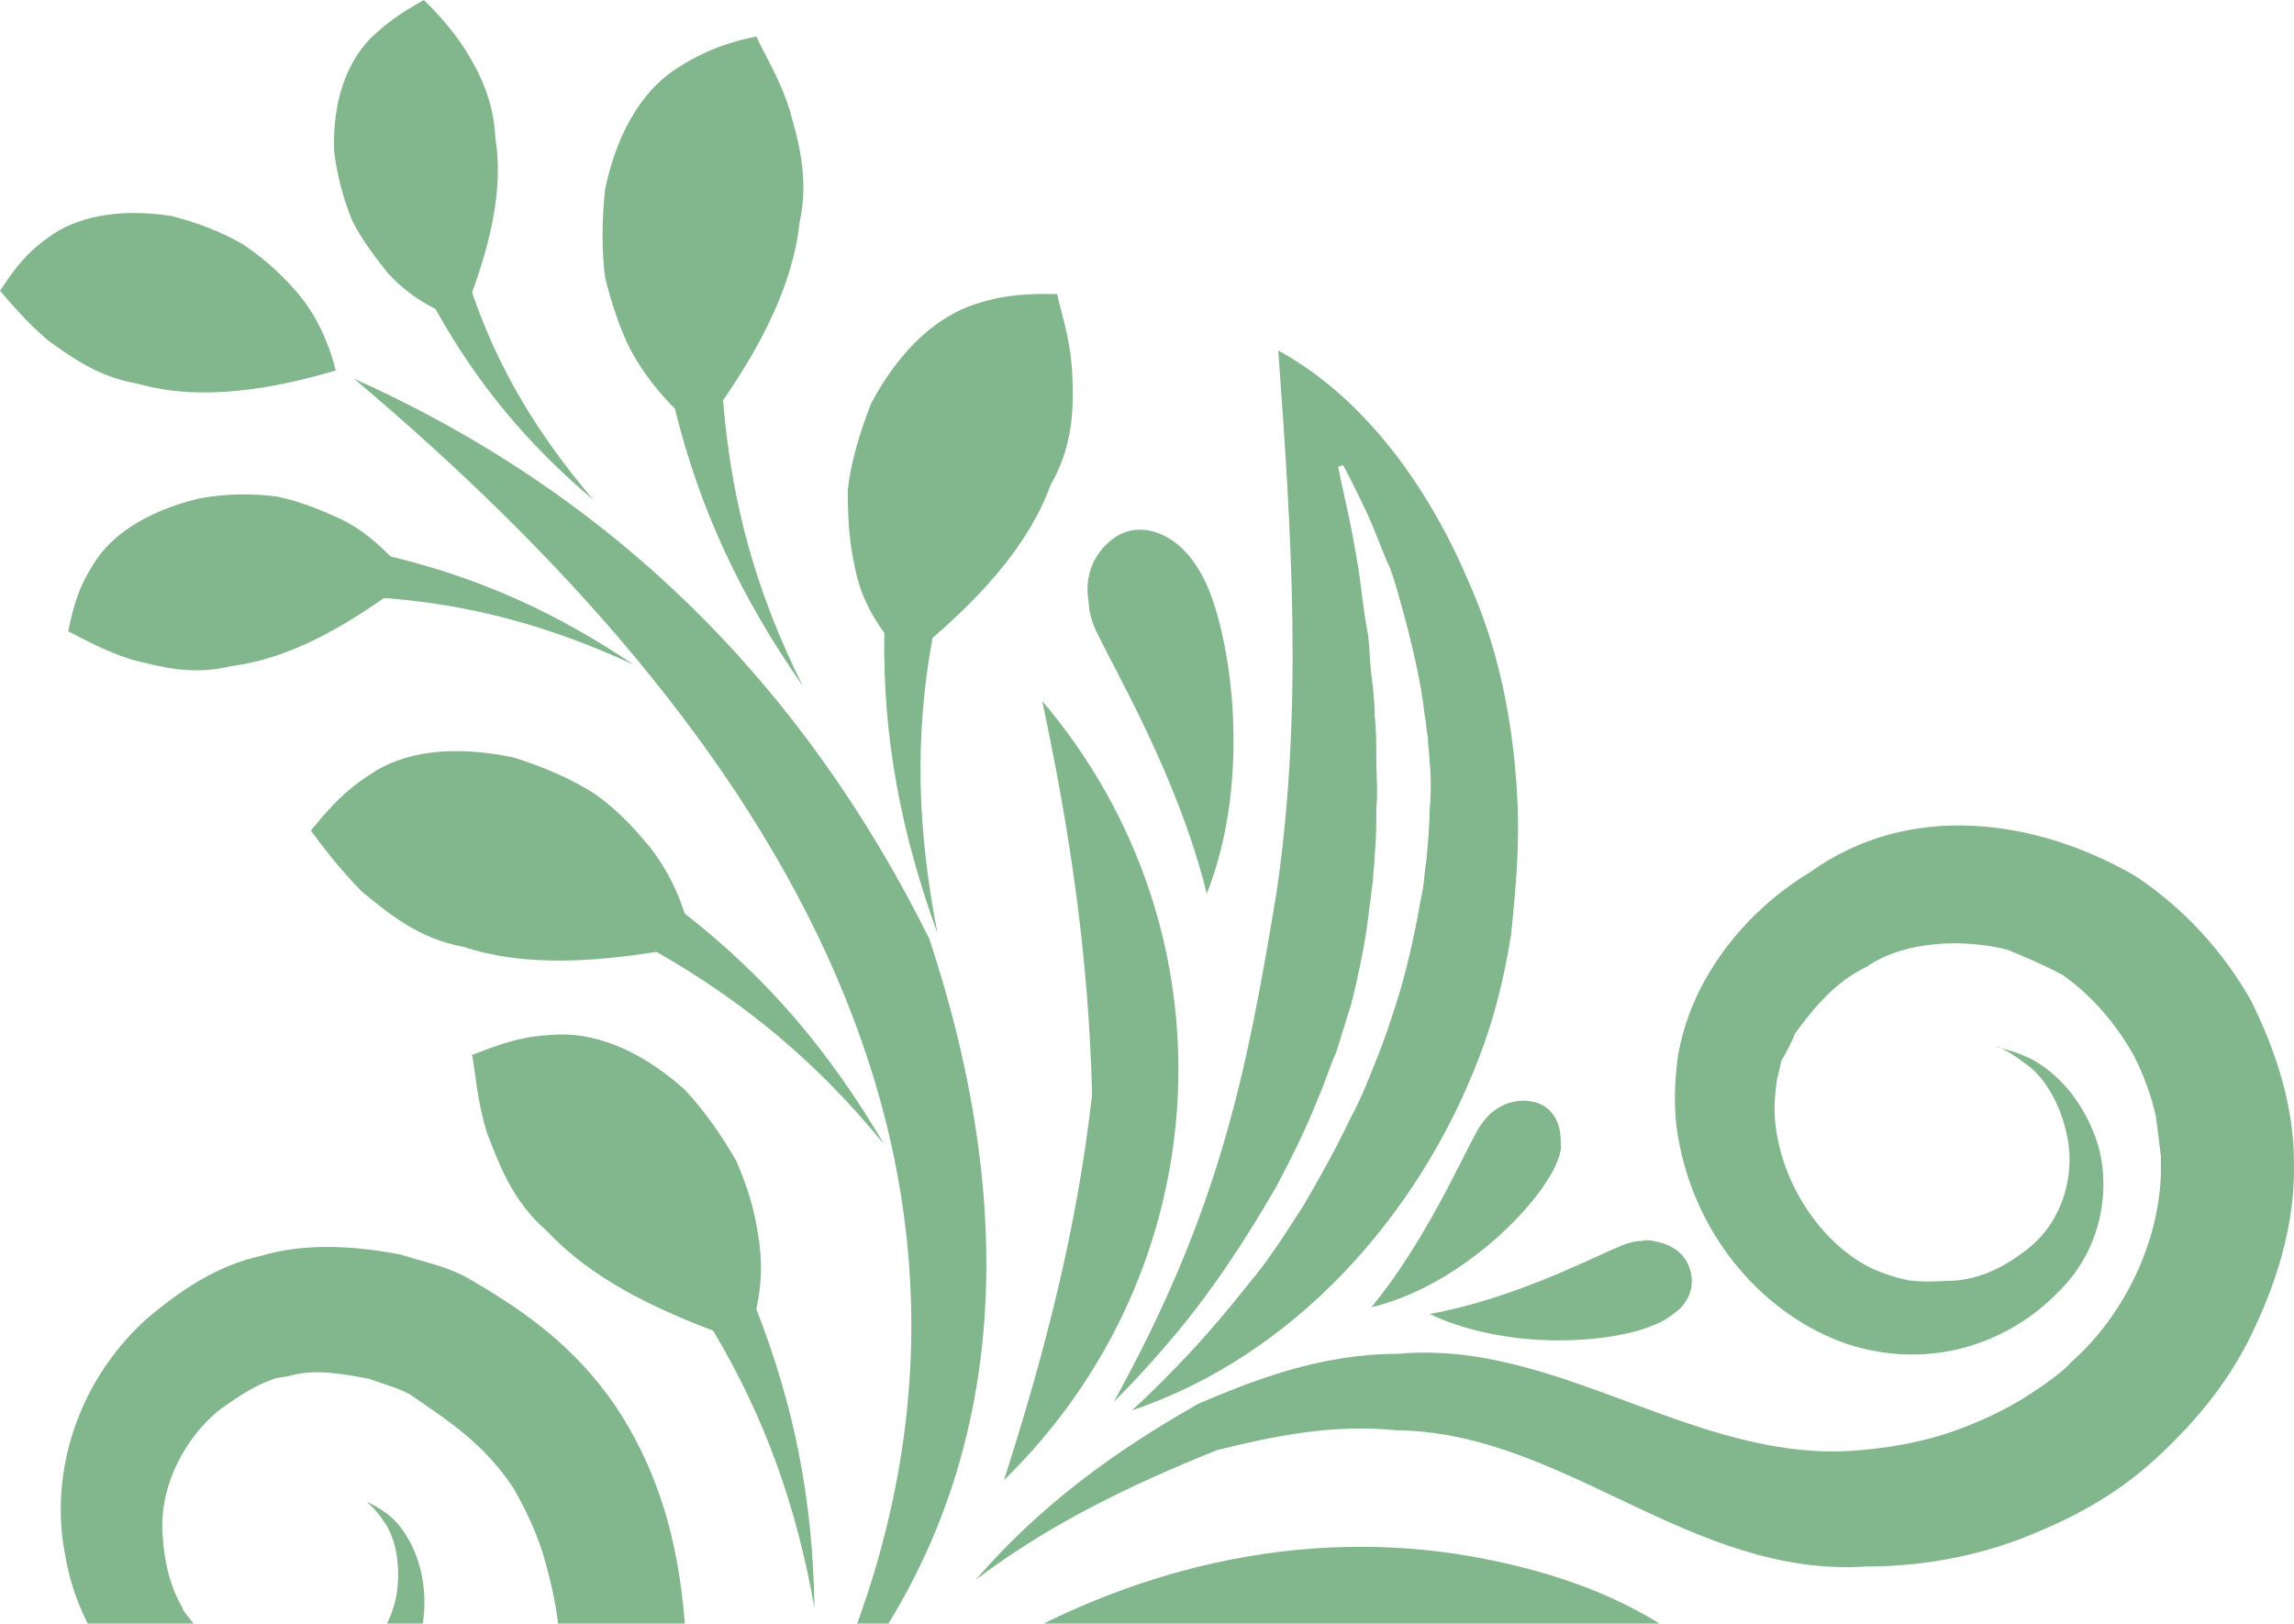 <svg width="486" height="344" viewBox="0 0 486 344" fill="none" xmlns="http://www.w3.org/2000/svg">
<path d="M137.342 428.341C180.305 380.826 242.989 342.462 309.899 357.244C316.59 358.3 322.929 360.764 329.268 363.58C334.55 366.043 339.129 369.211 343.707 372.731C351.806 380.122 355.68 387.865 359.906 397.72C360.962 400.536 361.315 403.704 361.667 406.519C361.667 412.151 361.667 418.134 359.554 423.062C359.202 424.118 358.849 425.174 358.497 426.581C356.032 430.453 353.215 433.269 350.398 436.788C343.002 443.476 331.029 446.995 321.169 444.532C315.886 443.476 310.956 440.66 306.73 437.492C306.73 437.492 307.786 438.548 307.082 437.844C303.561 434.677 300.743 430.805 298.983 426.581C295.461 417.782 295.813 408.279 300.039 402.296C304.617 396.312 312.365 393.849 318.703 393.849C325.042 393.849 329.972 396.312 332.438 398.776C334.903 401.24 335.607 403 335.959 403C335.959 402.648 335.607 400.536 333.494 397.72C331.381 394.553 326.803 389.977 319.408 388.217C312.365 386.457 301.448 386.457 292.291 394.905C283.488 403.352 279.966 417.782 283.488 431.509C285.953 438.9 289.122 445.588 294.404 451.219C299.687 456.85 307.082 461.426 314.83 464.242C331.029 469.873 350.75 467.761 366.245 455.443C373.64 449.107 379.979 442.42 383.853 433.269C388.431 424.47 389.135 414.263 389.135 404.408C388.431 399.832 388.079 394.905 386.67 390.329C381.74 376.25 375.753 364.636 364.836 354.077C350.045 340.35 332.79 334.015 315.534 330.495C241.933 315.361 168.332 364.284 137.342 428.341Z" fill="#82B68C"/>
<path d="M20.423 510C88.389 489.938 148.961 425.176 145.439 350.207C144.735 332.609 141.565 314.659 130.296 297.765C121.844 285.446 111.28 277.703 98.25 270.311C94.024 268.199 89.094 267.144 84.516 265.736C75.007 263.976 64.795 263.272 55.286 266.088C45.778 268.199 38.031 273.479 30.635 279.814C16.197 293.189 10.562 312.195 13.732 329.089C15.14 337.537 18.31 344.928 23.24 351.263C27.818 357.247 34.157 361.822 41.2 365.342C54.23 371.325 69.373 370.269 78.881 362.526C88.389 355.135 90.502 344.224 89.798 336.833C89.094 329.089 85.572 323.81 82.755 321.346C80.29 319.234 78.177 318.531 77.825 318.179C77.825 318.531 79.585 319.586 81.346 322.402C83.459 325.218 84.868 330.497 84.163 336.833C83.459 342.816 79.585 350.207 72.894 353.727C66.203 356.895 56.695 355.839 48.595 350.911C44.722 348.448 41.552 344.928 38.735 341.056C38.383 340.352 39.439 341.76 39.087 341.408C36.27 336.833 34.861 331.553 34.509 325.922C33.453 315.715 38.735 304.804 46.835 298.468C50.356 296.005 53.878 293.541 58.104 292.133C59.16 291.781 60.569 291.781 61.625 291.429C66.908 290.021 72.542 291.077 78.177 292.133C80.994 293.189 83.811 293.893 86.629 295.301C95.433 301.284 102.828 306.212 108.814 315.363C111.632 320.29 114.097 325.57 115.505 330.849C117.266 337.185 118.675 343.872 118.675 350.911C122.197 419.896 73.951 475.155 20.423 510Z" fill="#82B68C"/>
<path d="M476.819 211.88C470.833 201.321 462.381 192.17 452.168 185.483C431.391 173.516 404.627 169.645 383.497 184.779C373.637 190.763 365.537 199.21 360.255 209.417C357.79 214.344 356.029 219.624 355.325 224.903C354.62 231.239 354.62 236.518 355.677 241.797C359.551 262.563 373.989 278.754 391.245 284.737C409.557 290.721 426.109 284.033 435.969 273.826C446.534 263.619 447.238 249.189 443.716 240.39C440.195 231.239 434.208 226.311 429.982 224.199C425.404 222.087 422.939 222.087 422.939 221.735C422.939 221.735 425.404 222.439 428.926 225.255C432.8 227.719 436.673 233.702 438.082 241.446C439.49 249.189 437.025 259.396 428.574 265.379C424.348 268.547 419.417 271.011 413.783 271.363C411.318 271.363 409.205 271.715 404.979 271.363C402.514 271.011 399.344 269.955 396.879 268.899C386.315 263.971 377.511 251.301 376.102 237.926C375.75 234.758 376.102 231.239 376.454 228.775C376.806 227.367 377.159 225.959 377.511 224.199C377.511 223.847 377.159 225.255 377.511 224.551C378.567 222.791 379.624 220.68 380.328 218.92C384.202 213.64 388.78 208.009 395.471 204.841C403.57 199.21 416.248 198.858 425.756 201.321C423.291 200.97 425.052 201.321 424.7 200.97C428.926 202.729 433.152 204.489 437.025 206.601C443.012 210.825 448.294 216.808 452.168 223.847C454.281 228.071 455.69 231.942 456.746 236.518C457.098 239.334 457.451 242.149 457.803 244.965V246.373C458.155 261.859 450.407 278.402 438.786 288.609C437.025 290.721 432.447 293.888 428.574 296.352C425.052 298.464 421.53 300.224 418.009 301.632C410.614 304.799 402.514 306.559 394.062 307.263C359.551 310.431 330.321 283.681 296.162 286.849C279.611 286.849 265.524 292.48 253.903 297.408C235.943 307.615 220.448 318.878 206.714 334.716C222.561 322.749 239.465 314.654 257.777 307.263C269.046 304.447 282.076 301.632 295.81 303.039C331.378 303.391 358.142 334.364 395.471 331.901C406.035 331.901 416.952 330.141 427.517 326.269C438.434 322.046 447.942 317.118 456.746 309.023C465.902 300.576 472.946 291.777 477.876 280.866C482.806 270.307 486.328 258.34 485.975 246.021C485.975 234.758 482.454 223.143 476.819 211.88Z" fill="#82B68C"/>
<path d="M196.856 198.862C170.092 145.012 129.945 104.888 75.009 80.25C162.344 153.811 227.846 250.249 172.909 364.638C215.168 316.771 216.224 257.288 196.856 198.862Z" fill="#82B68C"/>
<path d="M212.701 313.599C258.482 268.899 262.356 197.45 220.801 148.527C226.788 176.685 230.661 203.082 231.366 231.943C228.196 260.1 221.505 286.146 212.701 313.599Z" fill="#82B68C"/>
<path d="M227.142 78.841C226.79 71.802 224.677 65.818 223.973 62.299C220.451 62.299 214.112 61.947 206.717 64.41C198.969 66.874 190.87 73.561 184.531 85.528C182.066 91.864 180.305 97.847 179.601 103.831C179.601 109.814 179.953 115.093 181.009 119.669C182.066 125.652 184.531 130.228 187.348 134.1C186.996 156.273 190.87 176.335 198.617 197.805C194.391 175.983 193.687 156.273 197.561 135.155C207.773 126.356 217.986 115.445 222.564 102.775C227.494 94.328 227.494 85.88 227.142 78.841Z" fill="#82B68C"/>
<path d="M167.275 23.227C165.162 16.539 161.64 10.908 160.232 7.74C156.71 8.444 150.724 9.852 144.033 14.076C136.989 18.299 131.003 26.746 128.185 40.121C127.481 46.808 127.481 53.144 128.185 58.775C129.594 64.407 131.355 69.686 133.468 73.91C136.285 79.189 139.807 83.413 142.976 86.58C148.258 108.05 157.062 126.704 170.092 145.359C160.232 125.649 154.949 106.642 153.189 84.821C160.936 73.558 167.979 60.535 169.388 47.16C171.501 37.657 169.036 29.562 167.275 23.227Z" fill="#82B68C"/>
<path d="M78.177 8.447C73.599 13.375 70.429 21.118 70.782 32.029C71.486 37.66 72.894 42.588 74.655 46.811C76.768 51.035 79.585 54.555 82.051 57.722C85.22 61.242 88.742 63.706 92.263 65.466C101.067 81.304 111.632 93.975 125.718 105.941C114.097 92.215 105.645 78.488 100.011 61.946C103.884 51.387 106.702 39.772 104.941 29.213C104.589 21.118 101.419 15.134 98.602 10.559C95.433 5.631 91.911 2.112 89.798 0C87.333 1.408 82.755 3.872 78.177 8.447Z" fill="#82B68C"/>
<path d="M172.555 340.704C172.203 317.826 168.329 298.116 160.23 277.35C161.286 272.775 161.638 267.495 160.582 261.512C159.878 256.584 158.469 251.657 156.004 246.025C153.187 241.098 149.665 235.818 145.087 230.891C134.874 221.74 125.014 218.572 116.914 219.276C108.815 219.628 103.18 222.444 100.011 223.5C100.715 227.019 101.067 233.355 103.18 240.042C105.645 246.377 108.463 254.473 115.858 260.808C125.014 270.663 138.044 276.998 151.074 281.926C161.991 300.228 168.682 318.882 172.555 340.704Z" fill="#82B68C"/>
<path d="M187.346 242.505C175.724 222.794 162.695 207.308 145.087 193.581C143.678 189.358 141.565 184.43 137.691 179.503C134.522 175.631 131 171.76 126.07 168.24C121.14 165.072 115.505 162.608 108.814 160.497C95.432 157.681 85.22 159.441 78.529 164.016C71.838 168.24 67.964 173.519 65.851 175.983C67.964 178.799 71.838 184.078 76.768 189.006C82.05 193.229 88.389 198.861 98.25 200.621C110.927 204.844 125.718 203.788 139.1 201.677C158.117 212.587 173.259 225.258 187.346 242.505Z" fill="#82B68C"/>
<path d="M82.756 117.905C79.938 115.09 76.417 111.922 71.839 109.81C67.965 108.05 63.739 106.291 58.809 105.235C53.879 104.531 48.244 104.531 42.258 105.587C30.636 108.402 23.241 113.682 19.719 119.665C15.846 125.649 15.141 130.928 14.437 133.744C17.254 135.152 22.184 137.967 27.819 139.727C33.454 141.135 40.497 143.247 48.949 141.135C60.57 139.727 71.839 133.392 81.347 126.705C100.011 128.112 116.563 132.688 134.171 140.783C117.972 129.872 101.772 122.481 82.756 117.905Z" fill="#82B68C"/>
<path d="M71.136 78.486C70.08 74.262 67.614 66.871 61.98 60.888C59.163 57.72 55.641 54.552 51.415 51.737C47.189 49.273 41.907 47.161 36.272 45.753C24.651 43.993 15.847 46.105 10.213 50.329C4.578 54.2 1.761 59.128 0 61.592C2.113 64.055 5.635 68.279 10.213 72.151C15.143 75.67 20.777 79.894 29.229 81.302C42.611 85.173 58.106 82.358 71.136 78.486Z" fill="#82B68C"/>
<path d="M318.703 234.053C321.168 232.998 323.633 232.998 325.746 233.702C327.859 234.405 329.62 236.165 330.324 238.981C330.676 240.389 330.676 241.797 330.676 243.557C330.324 245.316 329.62 247.076 328.563 248.836C324.337 256.579 309.195 272.418 290.53 276.993C301.799 263.267 309.195 246.372 312.716 240.037C313.421 238.629 314.477 237.221 315.534 236.165C316.238 235.461 317.294 234.757 318.703 234.053Z" fill="#82B68C"/>
<path d="M351.806 263.269C354.272 263.973 356.385 265.381 357.441 267.493C358.497 269.605 358.85 272.068 357.793 274.532C357.089 275.94 356.385 276.996 354.976 278.052C353.567 279.108 352.159 280.164 350.046 280.867C341.946 284.387 320.112 286.499 302.856 278.404C320.464 275.236 336.664 266.789 343.355 263.973C345.115 263.269 346.524 262.917 347.933 262.917C348.989 262.565 350.398 262.917 351.806 263.269Z" fill="#82B68C"/>
<path d="M245.454 112.979C247.215 113.683 248.976 114.739 250.737 116.499C252.497 118.259 253.906 120.371 255.315 123.186C260.597 134.097 265.527 164.366 255.667 189.356C249.68 165.07 236.65 142.896 232.424 134.097C231.368 131.986 230.664 129.522 230.664 127.762C230.311 125.65 230.311 123.89 230.664 122.13C231.368 118.611 233.481 115.795 235.946 114.035C238.411 112.275 241.58 111.572 245.454 112.979Z" fill="#82B68C"/>
<path d="M321.521 170.702C321.169 161.903 320.112 153.456 318.351 145.361C316.591 137.265 314.125 129.874 310.956 122.835C302.856 103.829 289.474 84.471 270.81 74.264C273.627 112.98 276.092 150.64 270.458 189.004C264.119 227.368 258.484 256.23 235.946 297.058C239.82 293.186 244.75 287.906 249.68 281.923C256.724 273.476 263.767 262.917 270.458 251.302C273.627 245.319 276.797 238.983 279.262 232.648C280.67 229.48 281.727 225.961 283.136 222.793C284.192 219.273 285.248 216.106 286.305 212.586C288.066 205.547 289.474 198.507 290.179 191.82C290.531 190.06 290.531 188.3 290.883 186.541C290.883 184.781 291.235 183.021 291.235 181.261C291.587 177.741 291.587 174.574 291.587 171.054C291.939 167.886 291.587 164.367 291.587 161.199C291.587 158.031 291.587 154.864 291.235 151.696C291.235 148.528 290.883 145.713 290.531 142.897C290.179 140.081 290.179 137.265 289.827 134.45C288.77 129.17 288.418 124.243 287.714 120.019C287.009 115.796 286.305 111.924 285.601 108.756C284.192 102.421 283.488 98.901 283.488 98.901L284.544 98.549C284.544 98.549 286.305 101.717 289.122 107.7C290.531 110.516 291.94 114.388 293.7 118.611C294.757 120.723 295.461 123.187 296.165 125.651C296.87 128.114 297.574 130.578 298.278 133.394C299.687 139.025 301.096 145.009 301.8 151.344C302.152 153.104 302.152 154.512 302.504 156.272C302.504 158.031 302.856 159.791 302.856 161.199C303.209 164.719 303.209 168.238 302.856 171.758C302.856 175.278 302.504 178.797 302.152 182.669C301.8 184.429 301.8 186.189 301.448 188.3C301.096 190.06 300.743 191.82 300.391 193.932C298.983 201.323 297.222 208.714 294.757 215.754C293.7 219.273 292.292 222.793 290.883 226.313C289.474 229.832 288.066 233.352 286.305 236.52C283.136 243.207 279.614 249.542 276.092 255.526C272.219 261.509 268.697 267.141 264.471 272.068C260.597 276.996 256.724 281.571 252.85 285.795C247.92 291.074 243.694 295.298 239.82 298.817C274.332 287.203 300.743 257.286 313.421 223.849C316.591 215.754 318.704 206.955 320.112 198.155C321.169 188.3 321.873 179.149 321.521 170.702Z" fill="#82B68C"/>
</svg>
